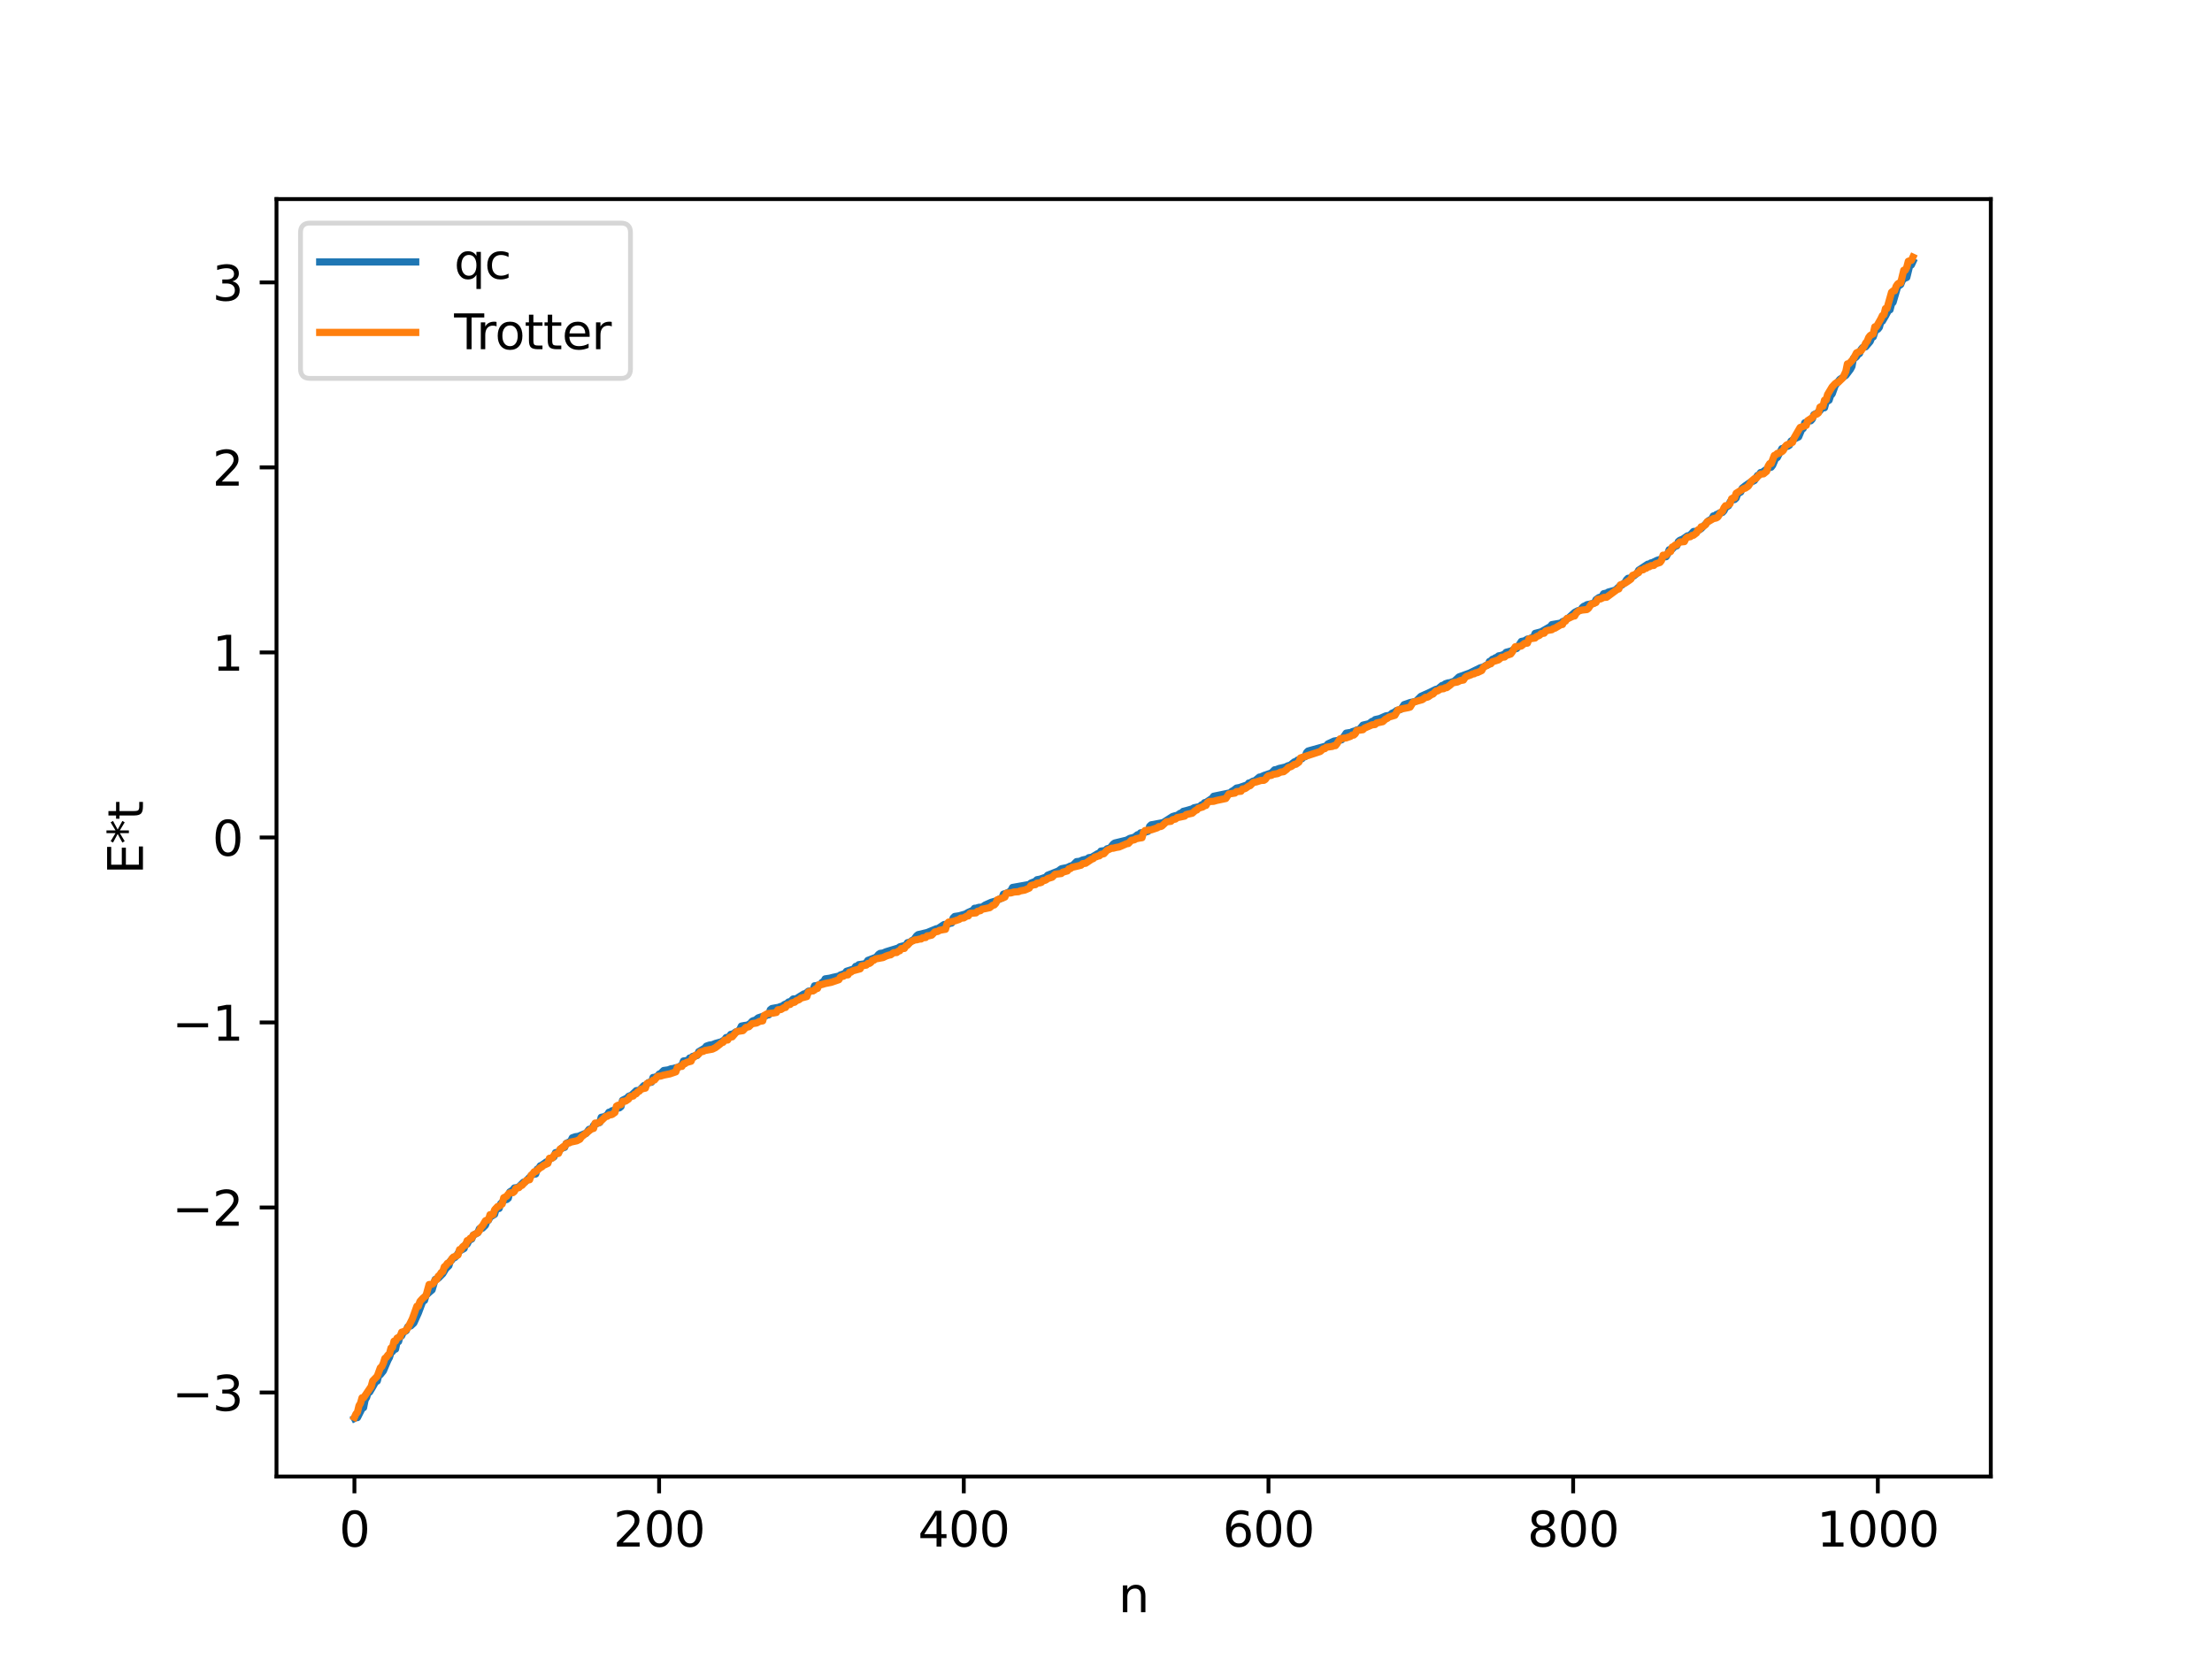 <?xml version="1.0" encoding="utf-8" standalone="no"?>
<!DOCTYPE svg PUBLIC "-//W3C//DTD SVG 1.1//EN"
  "http://www.w3.org/Graphics/SVG/1.1/DTD/svg11.dtd">
<svg xmlns:xlink="http://www.w3.org/1999/xlink" width="460.8pt" height="345.6pt" viewBox="0 0 460.8 345.6" xmlns="http://www.w3.org/2000/svg" version="1.1">
 <defs>
  <style type="text/css">*{stroke-linejoin: round; stroke-linecap: butt}</style>
 </defs>
 <g id="figure_1">
  <g id="patch_1">
   <path d="M 0 345.6 
L 460.8 345.6 
L 460.8 0 
L 0 0 
z
" style="fill: #ffffff"/>
  </g>
  <g id="axes_1">
   <g id="patch_2">
    <path d="M 57.6 307.584 
L 414.72 307.584 
L 414.72 41.472 
L 57.6 41.472 
z
" style="fill: #ffffff"/>
   </g>
   <g id="matplotlib.axis_1">
    <g id="xtick_1">
     <g id="line2d_1">
      <defs>
       <path id="mf1b7faf38f" d="M 0 0 
L 0 3.5 
" style="stroke: #000000; stroke-width: 0.8"/>
      </defs>
      <g>
       <use xlink:href="#mf1b7faf38f" x="73.833" y="307.584" style="stroke: #000000; stroke-width: 0.8"/>
      </g>
     </g>
     <g id="text_1">
      <!-- 0 -->
      <g transform="translate(70.651 322.182) scale(0.1 -0.1)">
       <defs>
        <path id="DejaVuSans-30" d="M 2034 4250 
Q 1547 4250 1301 3770 
Q 1056 3291 1056 2328 
Q 1056 1369 1301 889 
Q 1547 409 2034 409 
Q 2525 409 2770 889 
Q 3016 1369 3016 2328 
Q 3016 3291 2770 3770 
Q 2525 4250 2034 4250 
z
M 2034 4750 
Q 2819 4750 3233 4129 
Q 3647 3509 3647 2328 
Q 3647 1150 3233 529 
Q 2819 -91 2034 -91 
Q 1250 -91 836 529 
Q 422 1150 422 2328 
Q 422 3509 836 4129 
Q 1250 4750 2034 4750 
z
" transform="scale(0.016)"/>
       </defs>
       <use xlink:href="#DejaVuSans-30"/>
      </g>
     </g>
    </g>
    <g id="xtick_2">
     <g id="line2d_2">
      <g>
       <use xlink:href="#mf1b7faf38f" x="137.304" y="307.584" style="stroke: #000000; stroke-width: 0.8"/>
      </g>
     </g>
     <g id="text_2">
      <!-- 200 -->
      <g transform="translate(127.76 322.182) scale(0.1 -0.1)">
       <defs>
        <path id="DejaVuSans-32" d="M 1228 531 
L 3431 531 
L 3431 0 
L 469 0 
L 469 531 
Q 828 903 1448 1529 
Q 2069 2156 2228 2338 
Q 2531 2678 2651 2914 
Q 2772 3150 2772 3378 
Q 2772 3750 2511 3984 
Q 2250 4219 1831 4219 
Q 1534 4219 1204 4116 
Q 875 4013 500 3803 
L 500 4441 
Q 881 4594 1212 4672 
Q 1544 4750 1819 4750 
Q 2544 4750 2975 4387 
Q 3406 4025 3406 3419 
Q 3406 3131 3298 2873 
Q 3191 2616 2906 2266 
Q 2828 2175 2409 1742 
Q 1991 1309 1228 531 
z
" transform="scale(0.016)"/>
       </defs>
       <use xlink:href="#DejaVuSans-32"/>
       <use xlink:href="#DejaVuSans-30" x="63.623"/>
       <use xlink:href="#DejaVuSans-30" x="127.246"/>
      </g>
     </g>
    </g>
    <g id="xtick_3">
     <g id="line2d_3">
      <g>
       <use xlink:href="#mf1b7faf38f" x="200.775" y="307.584" style="stroke: #000000; stroke-width: 0.8"/>
      </g>
     </g>
     <g id="text_3">
      <!-- 400 -->
      <g transform="translate(191.231 322.182) scale(0.1 -0.1)">
       <defs>
        <path id="DejaVuSans-34" d="M 2419 4116 
L 825 1625 
L 2419 1625 
L 2419 4116 
z
M 2253 4666 
L 3047 4666 
L 3047 1625 
L 3713 1625 
L 3713 1100 
L 3047 1100 
L 3047 0 
L 2419 0 
L 2419 1100 
L 313 1100 
L 313 1709 
L 2253 4666 
z
" transform="scale(0.016)"/>
       </defs>
       <use xlink:href="#DejaVuSans-34"/>
       <use xlink:href="#DejaVuSans-30" x="63.623"/>
       <use xlink:href="#DejaVuSans-30" x="127.246"/>
      </g>
     </g>
    </g>
    <g id="xtick_4">
     <g id="line2d_4">
      <g>
       <use xlink:href="#mf1b7faf38f" x="264.246" y="307.584" style="stroke: #000000; stroke-width: 0.8"/>
      </g>
     </g>
     <g id="text_4">
      <!-- 600 -->
      <g transform="translate(254.702 322.182) scale(0.1 -0.1)">
       <defs>
        <path id="DejaVuSans-36" d="M 2113 2584 
Q 1688 2584 1439 2293 
Q 1191 2003 1191 1497 
Q 1191 994 1439 701 
Q 1688 409 2113 409 
Q 2538 409 2786 701 
Q 3034 994 3034 1497 
Q 3034 2003 2786 2293 
Q 2538 2584 2113 2584 
z
M 3366 4563 
L 3366 3988 
Q 3128 4100 2886 4159 
Q 2644 4219 2406 4219 
Q 1781 4219 1451 3797 
Q 1122 3375 1075 2522 
Q 1259 2794 1537 2939 
Q 1816 3084 2150 3084 
Q 2853 3084 3261 2657 
Q 3669 2231 3669 1497 
Q 3669 778 3244 343 
Q 2819 -91 2113 -91 
Q 1303 -91 875 529 
Q 447 1150 447 2328 
Q 447 3434 972 4092 
Q 1497 4750 2381 4750 
Q 2619 4750 2861 4703 
Q 3103 4656 3366 4563 
z
" transform="scale(0.016)"/>
       </defs>
       <use xlink:href="#DejaVuSans-36"/>
       <use xlink:href="#DejaVuSans-30" x="63.623"/>
       <use xlink:href="#DejaVuSans-30" x="127.246"/>
      </g>
     </g>
    </g>
    <g id="xtick_5">
     <g id="line2d_5">
      <g>
       <use xlink:href="#mf1b7faf38f" x="327.717" y="307.584" style="stroke: #000000; stroke-width: 0.8"/>
      </g>
     </g>
     <g id="text_5">
      <!-- 800 -->
      <g transform="translate(318.173 322.182) scale(0.1 -0.1)">
       <defs>
        <path id="DejaVuSans-38" d="M 2034 2216 
Q 1584 2216 1326 1975 
Q 1069 1734 1069 1313 
Q 1069 891 1326 650 
Q 1584 409 2034 409 
Q 2484 409 2743 651 
Q 3003 894 3003 1313 
Q 3003 1734 2745 1975 
Q 2488 2216 2034 2216 
z
M 1403 2484 
Q 997 2584 770 2862 
Q 544 3141 544 3541 
Q 544 4100 942 4425 
Q 1341 4750 2034 4750 
Q 2731 4750 3128 4425 
Q 3525 4100 3525 3541 
Q 3525 3141 3298 2862 
Q 3072 2584 2669 2484 
Q 3125 2378 3379 2068 
Q 3634 1759 3634 1313 
Q 3634 634 3220 271 
Q 2806 -91 2034 -91 
Q 1263 -91 848 271 
Q 434 634 434 1313 
Q 434 1759 690 2068 
Q 947 2378 1403 2484 
z
M 1172 3481 
Q 1172 3119 1398 2916 
Q 1625 2713 2034 2713 
Q 2441 2713 2670 2916 
Q 2900 3119 2900 3481 
Q 2900 3844 2670 4047 
Q 2441 4250 2034 4250 
Q 1625 4250 1398 4047 
Q 1172 3844 1172 3481 
z
" transform="scale(0.016)"/>
       </defs>
       <use xlink:href="#DejaVuSans-38"/>
       <use xlink:href="#DejaVuSans-30" x="63.623"/>
       <use xlink:href="#DejaVuSans-30" x="127.246"/>
      </g>
     </g>
    </g>
    <g id="xtick_6">
     <g id="line2d_6">
      <g>
       <use xlink:href="#mf1b7faf38f" x="391.188" y="307.584" style="stroke: #000000; stroke-width: 0.8"/>
      </g>
     </g>
     <g id="text_6">
      <!-- 1000 -->
      <g transform="translate(378.463 322.182) scale(0.1 -0.1)">
       <defs>
        <path id="DejaVuSans-31" d="M 794 531 
L 1825 531 
L 1825 4091 
L 703 3866 
L 703 4441 
L 1819 4666 
L 2450 4666 
L 2450 531 
L 3481 531 
L 3481 0 
L 794 0 
L 794 531 
z
" transform="scale(0.016)"/>
       </defs>
       <use xlink:href="#DejaVuSans-31"/>
       <use xlink:href="#DejaVuSans-30" x="63.623"/>
       <use xlink:href="#DejaVuSans-30" x="127.246"/>
       <use xlink:href="#DejaVuSans-30" x="190.869"/>
      </g>
     </g>
    </g>
    <g id="text_7">
     <!-- n -->
     <g transform="translate(232.991 335.861) scale(0.1 -0.1)">
      <defs>
       <path id="DejaVuSans-6e" d="M 3513 2113 
L 3513 0 
L 2938 0 
L 2938 2094 
Q 2938 2591 2744 2837 
Q 2550 3084 2163 3084 
Q 1697 3084 1428 2787 
Q 1159 2491 1159 1978 
L 1159 0 
L 581 0 
L 581 3500 
L 1159 3500 
L 1159 2956 
Q 1366 3272 1645 3428 
Q 1925 3584 2291 3584 
Q 2894 3584 3203 3211 
Q 3513 2838 3513 2113 
z
" transform="scale(0.016)"/>
      </defs>
      <use xlink:href="#DejaVuSans-6e"/>
     </g>
    </g>
   </g>
   <g id="matplotlib.axis_2">
    <g id="ytick_1">
     <g id="line2d_7">
      <defs>
       <path id="m666880c52b" d="M 0 0 
L -3.5 0 
" style="stroke: #000000; stroke-width: 0.8"/>
      </defs>
      <g>
       <use xlink:href="#m666880c52b" x="57.6" y="290.083" style="stroke: #000000; stroke-width: 0.8"/>
      </g>
     </g>
     <g id="text_8">
      <!-- −3 -->
      <g transform="translate(35.858 293.882) scale(0.1 -0.1)">
       <defs>
        <path id="DejaVuSans-2212" d="M 678 2272 
L 4684 2272 
L 4684 1741 
L 678 1741 
L 678 2272 
z
" transform="scale(0.016)"/>
        <path id="DejaVuSans-33" d="M 2597 2516 
Q 3050 2419 3304 2112 
Q 3559 1806 3559 1356 
Q 3559 666 3084 287 
Q 2609 -91 1734 -91 
Q 1441 -91 1130 -33 
Q 819 25 488 141 
L 488 750 
Q 750 597 1062 519 
Q 1375 441 1716 441 
Q 2309 441 2620 675 
Q 2931 909 2931 1356 
Q 2931 1769 2642 2001 
Q 2353 2234 1838 2234 
L 1294 2234 
L 1294 2753 
L 1863 2753 
Q 2328 2753 2575 2939 
Q 2822 3125 2822 3475 
Q 2822 3834 2567 4026 
Q 2313 4219 1838 4219 
Q 1578 4219 1281 4162 
Q 984 4106 628 3988 
L 628 4550 
Q 988 4650 1302 4700 
Q 1616 4750 1894 4750 
Q 2613 4750 3031 4423 
Q 3450 4097 3450 3541 
Q 3450 3153 3228 2886 
Q 3006 2619 2597 2516 
z
" transform="scale(0.016)"/>
       </defs>
       <use xlink:href="#DejaVuSans-2212"/>
       <use xlink:href="#DejaVuSans-33" x="83.789"/>
      </g>
     </g>
    </g>
    <g id="ytick_2">
     <g id="line2d_8">
      <g>
       <use xlink:href="#m666880c52b" x="57.6" y="251.54" style="stroke: #000000; stroke-width: 0.8"/>
      </g>
     </g>
     <g id="text_9">
      <!-- −2 -->
      <g transform="translate(35.858 255.339) scale(0.1 -0.1)">
       <use xlink:href="#DejaVuSans-2212"/>
       <use xlink:href="#DejaVuSans-32" x="83.789"/>
      </g>
     </g>
    </g>
    <g id="ytick_3">
     <g id="line2d_9">
      <g>
       <use xlink:href="#m666880c52b" x="57.6" y="212.998" style="stroke: #000000; stroke-width: 0.8"/>
      </g>
     </g>
     <g id="text_10">
      <!-- −1 -->
      <g transform="translate(35.858 216.797) scale(0.1 -0.1)">
       <use xlink:href="#DejaVuSans-2212"/>
       <use xlink:href="#DejaVuSans-31" x="83.789"/>
      </g>
     </g>
    </g>
    <g id="ytick_4">
     <g id="line2d_10">
      <g>
       <use xlink:href="#m666880c52b" x="57.6" y="174.455" style="stroke: #000000; stroke-width: 0.8"/>
      </g>
     </g>
     <g id="text_11">
      <!-- 0 -->
      <g transform="translate(44.237 178.254) scale(0.1 -0.1)">
       <use xlink:href="#DejaVuSans-30"/>
      </g>
     </g>
    </g>
    <g id="ytick_5">
     <g id="line2d_11">
      <g>
       <use xlink:href="#m666880c52b" x="57.6" y="135.913" style="stroke: #000000; stroke-width: 0.8"/>
      </g>
     </g>
     <g id="text_12">
      <!-- 1 -->
      <g transform="translate(44.237 139.712) scale(0.1 -0.1)">
       <use xlink:href="#DejaVuSans-31"/>
      </g>
     </g>
    </g>
    <g id="ytick_6">
     <g id="line2d_12">
      <g>
       <use xlink:href="#m666880c52b" x="57.6" y="97.37" style="stroke: #000000; stroke-width: 0.8"/>
      </g>
     </g>
     <g id="text_13">
      <!-- 2 -->
      <g transform="translate(44.237 101.169) scale(0.1 -0.1)">
       <use xlink:href="#DejaVuSans-32"/>
      </g>
     </g>
    </g>
    <g id="ytick_7">
     <g id="line2d_13">
      <g>
       <use xlink:href="#m666880c52b" x="57.6" y="58.828" style="stroke: #000000; stroke-width: 0.8"/>
      </g>
     </g>
     <g id="text_14">
      <!-- 3 -->
      <g transform="translate(44.237 62.627) scale(0.1 -0.1)">
       <use xlink:href="#DejaVuSans-33"/>
      </g>
     </g>
    </g>
    <g id="text_15">
     <!-- E*t -->
     <g transform="translate(29.778 182.148) rotate(-90) scale(0.1 -0.1)">
      <defs>
       <path id="DejaVuSans-45" d="M 628 4666 
L 3578 4666 
L 3578 4134 
L 1259 4134 
L 1259 2753 
L 3481 2753 
L 3481 2222 
L 1259 2222 
L 1259 531 
L 3634 531 
L 3634 0 
L 628 0 
L 628 4666 
z
" transform="scale(0.016)"/>
       <path id="DejaVuSans-2a" d="M 3009 3897 
L 1888 3291 
L 3009 2681 
L 2828 2375 
L 1778 3009 
L 1778 1831 
L 1422 1831 
L 1422 3009 
L 372 2375 
L 191 2681 
L 1313 3291 
L 191 3897 
L 372 4206 
L 1422 3572 
L 1422 4750 
L 1778 4750 
L 1778 3572 
L 2828 4206 
L 3009 3897 
z
" transform="scale(0.016)"/>
       <path id="DejaVuSans-74" d="M 1172 4494 
L 1172 3500 
L 2356 3500 
L 2356 3053 
L 1172 3053 
L 1172 1153 
Q 1172 725 1289 603 
Q 1406 481 1766 481 
L 2356 481 
L 2356 0 
L 1766 0 
Q 1100 0 847 248 
Q 594 497 594 1153 
L 594 3053 
L 172 3053 
L 172 3500 
L 594 3500 
L 594 4494 
L 1172 4494 
z
" transform="scale(0.016)"/>
      </defs>
      <use xlink:href="#DejaVuSans-45"/>
      <use xlink:href="#DejaVuSans-2a" x="63.184"/>
      <use xlink:href="#DejaVuSans-74" x="113.184"/>
     </g>
    </g>
   </g>
   <g id="line2d_14">
    <path d="M 73.833 295.488 
L 74.15 295.32 
L 74.467 295.314 
L 75.42 293.415 
L 75.737 293.246 
L 76.054 291.644 
L 76.372 291.116 
L 76.689 290.066 
L 77.006 289.999 
L 77.641 288.931 
L 78.276 287.795 
L 78.593 287.701 
L 78.91 286.468 
L 79.228 286.37 
L 79.862 285.594 
L 80.815 283.358 
L 81.132 282.781 
L 81.449 281.752 
L 81.767 281.571 
L 82.084 281.051 
L 82.401 281.045 
L 82.719 279.513 
L 83.036 279.474 
L 83.353 278.297 
L 83.671 278.285 
L 83.988 277.586 
L 84.623 277.208 
L 84.94 276.4 
L 85.258 276.22 
L 85.575 276.209 
L 86.21 275.618 
L 87.162 273.5 
L 88.114 270.97 
L 88.431 270.912 
L 88.748 269.843 
L 89.383 269.241 
L 90.018 268.706 
L 90.653 266.524 
L 90.97 266.474 
L 91.287 266.306 
L 92.239 265.34 
L 92.874 264.288 
L 93.509 263.674 
L 93.826 262.65 
L 94.143 262.477 
L 94.461 261.951 
L 94.778 261.945 
L 95.096 261.603 
L 95.73 260.603 
L 96.682 260.083 
L 97 259.211 
L 97.317 259.187 
L 97.634 258.561 
L 97.952 258.26 
L 98.269 258.114 
L 98.586 257.305 
L 99.539 256.815 
L 99.856 255.986 
L 100.491 255.863 
L 101.125 255.243 
L 101.443 254.391 
L 101.76 254.212 
L 102.077 253.551 
L 103.029 252.974 
L 103.347 251.867 
L 103.981 251.743 
L 104.299 250.752 
L 104.934 250.138 
L 105.251 249.916 
L 105.568 249.878 
L 105.886 249.613 
L 106.203 248.299 
L 106.838 247.893 
L 107.155 247.473 
L 107.79 247.385 
L 108.107 247.21 
L 109.059 246.269 
L 109.377 246.23 
L 110.963 244.608 
L 111.598 244.561 
L 111.915 243.55 
L 112.233 243.378 
L 112.55 242.858 
L 112.867 242.727 
L 113.82 242.045 
L 114.137 241.964 
L 114.454 241.526 
L 115.406 240.983 
L 115.724 240.12 
L 116.358 239.982 
L 116.993 239.178 
L 117.628 239.015 
L 117.945 238.203 
L 118.897 237.713 
L 119.215 237.033 
L 119.849 236.808 
L 120.484 236.719 
L 121.753 236.181 
L 122.071 236.13 
L 122.705 235.273 
L 123.34 235.091 
L 123.658 234.441 
L 123.975 234.195 
L 124.927 233.841 
L 125.244 232.759 
L 125.879 232.631 
L 126.514 232.243 
L 126.831 231.708 
L 127.148 231.657 
L 127.466 231.4 
L 127.783 231.327 
L 128.735 230.826 
L 129.053 230.779 
L 129.37 230.512 
L 129.687 229.206 
L 130.639 228.742 
L 130.957 228.378 
L 131.591 228.122 
L 132.543 227.206 
L 133.178 227.154 
L 134.13 226.154 
L 134.448 226.124 
L 135.082 225.524 
L 135.717 225.45 
L 136.034 224.458 
L 136.352 224.443 
L 136.986 224.156 
L 137.304 223.758 
L 137.621 223.628 
L 138.256 223.009 
L 139.208 222.875 
L 139.843 222.633 
L 140.16 222.616 
L 140.795 222.426 
L 141.112 222.412 
L 142.064 221.877 
L 142.381 221.022 
L 143.334 220.89 
L 143.651 220.406 
L 143.968 220.397 
L 144.286 220.072 
L 145.238 219.865 
L 145.555 219.094 
L 146.824 218.33 
L 147.142 217.937 
L 147.777 217.713 
L 148.411 217.619 
L 149.046 217.366 
L 150.315 217.011 
L 150.95 216.584 
L 151.267 216.142 
L 151.902 216.004 
L 152.22 215.481 
L 152.854 215.333 
L 153.172 215.018 
L 153.806 214.754 
L 154.124 214.411 
L 154.441 213.758 
L 155.076 213.632 
L 155.71 213.554 
L 156.345 213.164 
L 156.662 212.763 
L 156.98 212.599 
L 157.297 212.561 
L 157.932 212.045 
L 158.884 211.724 
L 159.519 211.625 
L 159.836 211.424 
L 160.153 211.405 
L 160.471 210.348 
L 160.788 210.101 
L 161.74 209.92 
L 162.058 209.882 
L 162.692 209.647 
L 163.01 209.614 
L 163.327 209.297 
L 163.962 209.018 
L 164.279 208.728 
L 164.596 208.713 
L 165.231 208.107 
L 165.866 208.064 
L 166.5 207.646 
L 167.453 207.058 
L 167.77 207.026 
L 168.405 206.487 
L 169.357 206.341 
L 169.674 205.363 
L 169.991 205.356 
L 170.943 205.055 
L 171.261 204.636 
L 171.578 204.508 
L 171.896 203.918 
L 172.848 203.78 
L 173.482 203.611 
L 174.752 203.336 
L 175.069 203.11 
L 175.704 202.893 
L 176.021 202.759 
L 176.339 202.335 
L 177.925 201.837 
L 178.243 201.314 
L 178.56 201.303 
L 178.877 200.962 
L 180.147 200.781 
L 180.464 200.546 
L 180.781 200.074 
L 182.051 199.591 
L 182.368 199.473 
L 182.686 199.236 
L 183.003 198.838 
L 183.32 198.619 
L 183.955 198.529 
L 184.59 198.259 
L 187.129 197.483 
L 187.446 197.23 
L 188.715 196.91 
L 189.033 196.389 
L 189.667 196.219 
L 189.985 195.925 
L 190.302 195.836 
L 190.937 194.963 
L 191.254 194.705 
L 193.158 194.258 
L 195.062 193.475 
L 195.38 193.444 
L 196.332 192.812 
L 196.649 192.609 
L 197.601 192.49 
L 197.919 192.317 
L 198.236 192.296 
L 198.553 191.238 
L 198.871 190.922 
L 199.823 190.774 
L 200.458 190.588 
L 201.092 190.419 
L 201.727 190.055 
L 202.679 189.636 
L 202.996 189.218 
L 203.314 189.205 
L 203.948 189.008 
L 204.583 188.977 
L 205.218 188.533 
L 206.487 187.966 
L 207.757 187.601 
L 208.074 187.345 
L 208.709 187.11 
L 209.026 186.264 
L 209.661 186.081 
L 210.296 185.764 
L 210.613 185.48 
L 210.93 184.876 
L 214.421 184.254 
L 214.739 183.971 
L 215.691 183.596 
L 216.008 183.265 
L 216.643 183.15 
L 217.912 182.71 
L 218.229 182.328 
L 220.451 181.456 
L 221.086 180.981 
L 222.355 180.719 
L 222.99 180.406 
L 223.307 180.36 
L 223.624 180.129 
L 224.259 179.495 
L 224.894 179.435 
L 225.529 179.155 
L 226.481 178.942 
L 226.798 178.678 
L 227.433 178.578 
L 228.702 177.813 
L 229.02 177.759 
L 229.337 177.3 
L 230.289 177.166 
L 230.606 176.823 
L 231.241 176.664 
L 231.876 175.87 
L 232.193 175.627 
L 234.732 175.008 
L 235.367 174.651 
L 236.319 174.403 
L 236.953 173.895 
L 237.271 173.867 
L 237.588 173.508 
L 238.54 173.37 
L 239.175 173.17 
L 239.492 172.128 
L 239.81 171.83 
L 242.031 171.416 
L 242.348 171.332 
L 244.253 170.104 
L 244.887 169.908 
L 245.205 169.879 
L 245.839 169.426 
L 246.157 169.376 
L 246.474 169.025 
L 247.109 168.869 
L 248.378 168.5 
L 248.696 168.285 
L 249.965 168.013 
L 250.282 167.681 
L 250.6 167.626 
L 250.917 167.217 
L 251.234 167.157 
L 252.504 166.301 
L 252.821 165.877 
L 256.312 165.153 
L 256.629 164.829 
L 256.947 164.673 
L 257.581 164.175 
L 258.216 164.055 
L 259.486 163.615 
L 259.803 163.575 
L 260.12 163.128 
L 260.438 163.068 
L 261.072 162.709 
L 261.39 162.672 
L 262.342 161.887 
L 262.659 161.838 
L 263.294 161.549 
L 264.881 161.013 
L 265.515 160.366 
L 265.833 160.336 
L 266.467 160.087 
L 267.737 159.796 
L 268.372 159.497 
L 268.689 159.47 
L 269.641 158.71 
L 269.958 158.669 
L 270.276 158.355 
L 270.91 158.146 
L 271.228 158.055 
L 271.545 157.704 
L 271.862 157.639 
L 272.18 156.771 
L 272.497 156.453 
L 276.305 155.396 
L 276.623 154.97 
L 277.892 154.382 
L 279.479 154.12 
L 280.431 152.729 
L 281.066 152.628 
L 281.383 152.61 
L 281.7 152.418 
L 282.335 152.234 
L 282.653 152.057 
L 282.97 152.017 
L 283.287 151.843 
L 283.922 151.057 
L 285.191 150.761 
L 285.826 150.273 
L 286.143 150.235 
L 286.461 149.904 
L 287.413 149.696 
L 288.682 149.137 
L 289.317 149.039 
L 289.634 148.917 
L 289.952 148.597 
L 290.586 148.316 
L 290.904 148.028 
L 291.539 147.863 
L 291.856 147.749 
L 292.491 146.794 
L 293.76 146.354 
L 294.712 146.169 
L 295.029 146.034 
L 295.981 145.076 
L 297.886 144.214 
L 299.155 143.587 
L 299.472 143.572 
L 300.424 142.785 
L 300.742 142.747 
L 301.059 142.455 
L 301.694 142.252 
L 302.011 142.235 
L 302.963 141.905 
L 303.915 141.017 
L 306.137 140.218 
L 308.358 139.125 
L 308.993 138.961 
L 309.628 138.568 
L 309.945 138.531 
L 310.262 137.809 
L 310.58 137.668 
L 310.897 137.335 
L 311.215 137.256 
L 311.532 137.011 
L 311.849 136.932 
L 312.167 136.64 
L 312.801 136.514 
L 313.436 136.253 
L 313.753 135.886 
L 314.388 135.721 
L 315.023 135.528 
L 315.34 135.239 
L 315.975 135.085 
L 316.927 133.624 
L 317.562 133.502 
L 318.196 133.13 
L 318.514 133.106 
L 319.148 132.822 
L 319.466 132.762 
L 319.783 131.949 
L 321.053 131.62 
L 322.639 130.707 
L 322.957 130.525 
L 323.274 130.121 
L 325.178 129.799 
L 325.496 129.503 
L 326.13 129.226 
L 326.448 128.878 
L 326.765 128.729 
L 328.034 127.57 
L 328.669 127.236 
L 329.304 127.063 
L 329.621 126.563 
L 329.939 126.295 
L 330.256 126.193 
L 330.573 125.973 
L 331.843 125.717 
L 332.16 125.592 
L 332.477 124.919 
L 333.112 124.473 
L 333.429 124.457 
L 333.747 124.173 
L 334.064 123.682 
L 334.699 123.55 
L 335.016 123.344 
L 336.286 122.999 
L 336.603 122.849 
L 337.555 121.965 
L 337.872 121.888 
L 338.507 121.324 
L 338.824 120.787 
L 339.142 120.476 
L 339.459 120.455 
L 340.411 119.93 
L 341.046 119.424 
L 341.363 118.788 
L 343.267 117.522 
L 343.585 117.519 
L 343.902 117.268 
L 344.22 117.204 
L 345.172 116.74 
L 346.124 116.434 
L 346.441 116.047 
L 347.076 115.971 
L 347.393 115.449 
L 347.71 114.522 
L 348.345 114.384 
L 348.98 113.719 
L 349.297 113.712 
L 349.615 112.838 
L 349.932 112.565 
L 350.567 112.299 
L 351.519 111.632 
L 351.836 111.592 
L 352.153 111.4 
L 352.788 110.721 
L 353.423 110.683 
L 354.058 110.337 
L 354.375 110.128 
L 355.962 108.459 
L 356.596 108.086 
L 356.914 107.484 
L 357.231 107.444 
L 357.548 107.186 
L 357.866 107.087 
L 358.183 106.867 
L 358.818 106.754 
L 359.135 106.42 
L 359.453 105.759 
L 360.087 105.362 
L 360.405 104.555 
L 360.722 104.199 
L 361.357 104.056 
L 361.674 103.756 
L 361.991 102.867 
L 362.626 102.499 
L 362.943 101.695 
L 363.578 101.196 
L 364.53 100.531 
L 365.482 100.099 
L 366.117 99.049 
L 366.434 98.959 
L 366.752 98.442 
L 367.069 98.414 
L 368.339 97.51 
L 368.973 97.325 
L 369.291 96.904 
L 369.925 95.414 
L 370.243 95.316 
L 371.195 93.451 
L 371.512 93.383 
L 372.147 93.009 
L 372.464 92.946 
L 372.781 92.733 
L 373.099 91.893 
L 373.734 91.475 
L 374.686 91.015 
L 375.32 89.5 
L 375.638 89.273 
L 375.955 88.08 
L 376.272 87.982 
L 376.59 87.756 
L 377.224 87.652 
L 377.542 87.297 
L 377.859 86.385 
L 378.494 86.062 
L 379.129 85.566 
L 379.446 85.13 
L 379.763 84.976 
L 380.081 84.945 
L 380.398 83.762 
L 381.033 83.379 
L 381.35 82.413 
L 381.667 82.087 
L 382.302 80.332 
L 383.254 79.042 
L 384.524 78.199 
L 385.476 76.937 
L 385.793 76.342 
L 386.11 74.633 
L 386.428 74.574 
L 386.745 74.302 
L 387.062 73.83 
L 387.38 73.636 
L 387.697 72.79 
L 388.015 72.399 
L 388.649 72.242 
L 389.601 71.124 
L 389.919 70.317 
L 390.236 70.179 
L 390.553 69.2 
L 390.871 68.629 
L 391.188 68.584 
L 391.505 68.2 
L 391.823 66.984 
L 392.14 66.915 
L 392.775 65.84 
L 393.41 64.653 
L 393.727 64.537 
L 394.044 63.317 
L 394.362 62.984 
L 395.314 59.715 
L 395.948 59.28 
L 396.266 58.489 
L 396.583 58.074 
L 397.218 57.794 
L 397.853 55.215 
L 398.17 55.198 
L 398.487 54.528 
L 398.487 54.528 
" clip-path="url(#pf70276ce40)" style="fill: none; stroke: #1f77b4; stroke-width: 1.5; stroke-linecap: square"/>
   </g>
   <g id="line2d_15">
    <path d="M 73.833 295.249 
L 74.15 294.56 
L 74.467 294.174 
L 74.785 292.835 
L 75.102 292.308 
L 75.42 291.178 
L 75.737 291.178 
L 77.324 288.833 
L 77.641 287.667 
L 78.593 286.674 
L 79.228 284.936 
L 79.545 284.684 
L 79.862 283.972 
L 80.18 282.97 
L 80.497 282.737 
L 80.815 282.258 
L 81.132 282.043 
L 81.449 280.814 
L 81.767 280.685 
L 82.084 279.387 
L 82.401 279.387 
L 82.719 278.745 
L 83.353 278.466 
L 83.671 277.519 
L 84.305 277.332 
L 84.94 276.659 
L 85.892 274.754 
L 86.844 272.1 
L 87.162 272.1 
L 87.479 271.113 
L 88.114 270.42 
L 88.748 269.901 
L 89.383 267.596 
L 90.018 267.534 
L 90.335 267.279 
L 90.653 266.642 
L 90.97 266.573 
L 91.287 265.858 
L 91.605 265.606 
L 91.922 265.086 
L 92.239 264.893 
L 92.557 263.892 
L 92.874 263.658 
L 93.191 263.18 
L 93.826 262.822 
L 94.143 262.176 
L 94.461 261.872 
L 95.413 261.436 
L 95.73 260.308 
L 96.048 260.308 
L 96.365 259.739 
L 96.682 259.488 
L 97 259.388 
L 97.317 258.441 
L 97.634 258.375 
L 97.952 257.953 
L 98.269 257.943 
L 98.586 257.303 
L 99.221 256.959 
L 99.539 256.789 
L 99.856 256.403 
L 100.173 255.676 
L 100.491 255.382 
L 101.125 254.31 
L 101.443 254.151 
L 101.76 254.151 
L 102.077 253.04 
L 102.712 253.021 
L 103.029 252.035 
L 103.664 251.342 
L 103.981 251.265 
L 104.616 250.822 
L 104.934 249.51 
L 105.568 249.189 
L 105.886 248.716 
L 106.203 248.517 
L 106.838 248.456 
L 107.155 248.2 
L 107.472 247.564 
L 108.107 247.404 
L 108.424 247.03 
L 108.742 246.931 
L 109.694 245.877 
L 110.329 245.758 
L 110.646 244.813 
L 110.963 244.58 
L 111.281 244.101 
L 111.598 244.061 
L 112.55 243.243 
L 112.867 243.098 
L 113.185 242.793 
L 114.137 242.357 
L 114.454 241.291 
L 115.089 241.23 
L 115.406 240.66 
L 115.724 240.409 
L 116.358 240.267 
L 116.676 239.362 
L 116.993 239.297 
L 117.31 238.875 
L 117.628 238.865 
L 117.945 238.225 
L 118.58 238.096 
L 118.897 237.924 
L 120.167 237.649 
L 120.801 237.324 
L 121.119 236.849 
L 123.34 235.077 
L 123.658 235.072 
L 123.975 233.962 
L 124.61 233.943 
L 124.927 233.779 
L 126.196 232.57 
L 126.514 232.543 
L 126.831 232.295 
L 127.466 232.186 
L 128.1 231.744 
L 128.418 230.432 
L 128.735 230.249 
L 129.37 230.11 
L 129.687 229.439 
L 130.322 229.377 
L 130.957 228.952 
L 131.274 228.425 
L 131.909 228.325 
L 132.226 227.951 
L 132.543 227.853 
L 132.861 227.449 
L 133.178 227.314 
L 133.496 226.929 
L 134.13 226.736 
L 134.448 226.679 
L 134.765 225.735 
L 135.717 225.328 
L 136.034 225.023 
L 136.352 224.983 
L 136.986 224.225 
L 137.621 224.164 
L 138.256 223.966 
L 139.525 223.715 
L 140.795 223.279 
L 141.112 222.372 
L 141.747 222.151 
L 142.064 222.151 
L 142.381 221.593 
L 142.699 221.582 
L 143.016 221.331 
L 143.968 221.071 
L 144.286 220.284 
L 144.603 220.218 
L 144.92 219.796 
L 145.238 219.786 
L 145.555 219.587 
L 145.872 219.146 
L 146.507 219.018 
L 146.824 218.845 
L 148.411 218.556 
L 149.046 218.246 
L 149.998 217.519 
L 150.315 217.225 
L 150.633 217.136 
L 150.95 216.683 
L 151.585 216.653 
L 151.902 216.153 
L 152.22 215.998 
L 152.537 215.994 
L 153.489 214.883 
L 154.758 214.7 
L 155.393 214.035 
L 156.028 213.878 
L 156.662 213.259 
L 157.615 213.108 
L 158.249 212.763 
L 158.884 212.665 
L 159.201 211.545 
L 159.836 211.171 
L 161.105 211.032 
L 161.74 210.911 
L 162.058 210.36 
L 162.692 210.299 
L 163.327 209.906 
L 163.644 209.873 
L 163.962 209.347 
L 164.596 209.247 
L 164.914 208.924 
L 165.548 208.774 
L 165.866 208.484 
L 166.5 208.235 
L 166.818 207.932 
L 168.087 207.601 
L 168.405 206.656 
L 169.039 206.432 
L 169.357 206.422 
L 169.674 206.249 
L 169.991 205.944 
L 170.309 205.904 
L 170.626 205.147 
L 171.261 205.086 
L 171.896 204.888 
L 173.165 204.636 
L 174.752 204.092 
L 175.069 203.563 
L 175.386 203.398 
L 175.704 203.367 
L 176.021 203.133 
L 176.656 203.073 
L 176.973 202.514 
L 177.291 202.503 
L 177.608 202.252 
L 179.195 201.822 
L 179.512 201.205 
L 180.464 201.05 
L 180.781 200.718 
L 181.099 200.708 
L 181.416 200.508 
L 181.734 200.068 
L 182.051 200.029 
L 182.368 199.767 
L 183.955 199.478 
L 184.59 199.167 
L 185.224 198.954 
L 185.542 198.911 
L 186.177 198.454 
L 186.811 198.427 
L 187.129 198.146 
L 187.446 198.058 
L 187.763 197.604 
L 188.398 197.575 
L 188.715 197.074 
L 189.033 196.92 
L 189.667 196.218 
L 190.62 195.785 
L 190.937 195.785 
L 191.572 195.622 
L 191.889 195.609 
L 192.206 195.365 
L 192.841 195.3 
L 193.158 194.957 
L 193.476 194.953 
L 194.11 194.799 
L 194.745 194.138 
L 195.38 194.029 
L 195.697 193.817 
L 196.332 193.685 
L 196.967 193.587 
L 197.284 192.466 
L 197.601 192.092 
L 198.553 191.956 
L 199.823 191.532 
L 200.14 191.282 
L 200.775 191.22 
L 201.41 190.828 
L 201.727 190.795 
L 202.044 190.281 
L 203.314 190.168 
L 203.631 189.845 
L 204.266 189.696 
L 204.583 189.405 
L 205.218 189.292 
L 206.17 189.088 
L 206.805 188.579 
L 207.122 188.522 
L 207.439 188.183 
L 207.757 187.447 
L 209.026 187.003 
L 209.343 186.866 
L 209.661 186.068 
L 210.613 186.007 
L 211.248 185.821 
L 212.2 185.755 
L 212.517 185.593 
L 213.469 185.421 
L 214.421 185.013 
L 214.739 184.484 
L 215.373 184.319 
L 215.691 184.289 
L 216.008 183.994 
L 216.643 183.908 
L 216.96 183.803 
L 217.277 183.436 
L 217.595 183.425 
L 217.912 183.296 
L 218.229 183.032 
L 219.181 182.743 
L 219.816 182.127 
L 221.086 181.971 
L 221.403 181.692 
L 222.355 181.43 
L 222.672 180.989 
L 222.99 180.951 
L 223.307 180.688 
L 224.259 180.475 
L 225.211 180.235 
L 225.529 179.922 
L 226.163 179.833 
L 227.433 178.979 
L 227.75 178.87 
L 228.067 178.526 
L 228.385 178.496 
L 228.702 178.317 
L 229.02 178.289 
L 229.337 177.996 
L 229.972 177.841 
L 230.606 177.139 
L 231.558 176.707 
L 231.876 176.707 
L 232.51 176.543 
L 233.145 176.436 
L 234.732 175.754 
L 235.049 175.721 
L 235.684 175.06 
L 236.319 174.95 
L 236.636 174.738 
L 237.271 174.606 
L 237.905 174.508 
L 238.223 173.387 
L 238.54 173.014 
L 239.81 172.877 
L 241.079 172.453 
L 241.396 172.203 
L 241.714 172.203 
L 242.031 172.091 
L 242.983 171.203 
L 243.935 171.09 
L 244.253 170.767 
L 244.887 170.617 
L 245.205 170.327 
L 245.839 170.213 
L 246.791 170.01 
L 247.109 169.693 
L 248.378 169.405 
L 249.013 168.849 
L 249.33 168.736 
L 249.648 168.368 
L 250.6 168.092 
L 250.917 167.819 
L 251.234 167.787 
L 251.552 167.205 
L 251.869 166.979 
L 252.821 166.928 
L 253.456 166.743 
L 255.36 166.343 
L 255.995 165.406 
L 257.264 165.21 
L 257.581 164.916 
L 258.534 164.83 
L 258.851 164.357 
L 259.168 164.346 
L 259.486 164.217 
L 260.12 163.765 
L 260.438 163.665 
L 261.072 163.015 
L 261.707 162.893 
L 262.659 162.587 
L 263.294 162.551 
L 263.611 162.351 
L 263.929 161.872 
L 264.246 161.61 
L 264.881 161.519 
L 265.198 161.321 
L 266.15 161.157 
L 266.785 160.843 
L 267.42 160.754 
L 268.054 160.269 
L 268.372 159.901 
L 269.006 159.671 
L 269.641 159.239 
L 269.958 159.21 
L 270.593 158.763 
L 270.91 157.895 
L 275.036 156.548 
L 275.671 155.981 
L 275.988 155.963 
L 276.305 155.66 
L 277.575 155.489 
L 277.892 155.331 
L 278.21 155.327 
L 278.527 154.917 
L 279.162 153.915 
L 279.796 153.8 
L 280.431 153.72 
L 281.383 153.375 
L 281.7 153.125 
L 282.018 153.125 
L 282.335 152.848 
L 282.653 152.178 
L 283.922 152.011 
L 284.239 151.688 
L 285.826 151 
L 286.461 150.931 
L 286.778 150.615 
L 288.048 150.338 
L 288.682 149.77 
L 289 149.657 
L 289.317 149.38 
L 290.586 149.013 
L 291.221 147.901 
L 291.539 147.879 
L 291.856 147.705 
L 293.443 147.394 
L 293.76 147.295 
L 294.395 146.283 
L 296.299 145.751 
L 296.934 145.279 
L 297.251 145.268 
L 297.568 145.139 
L 298.203 144.687 
L 298.52 144.586 
L 299.155 143.937 
L 299.472 143.927 
L 300.107 143.537 
L 300.742 143.472 
L 301.059 143.272 
L 301.377 143.252 
L 302.011 142.794 
L 302.646 142.242 
L 303.598 142.078 
L 304.233 141.765 
L 304.867 141.664 
L 305.185 141.177 
L 305.502 140.915 
L 306.454 140.573 
L 306.772 140.389 
L 307.089 140.369 
L 307.406 140.16 
L 307.724 140.132 
L 308.358 139.838 
L 308.676 139.684 
L 308.993 139.095 
L 309.31 138.817 
L 309.628 138.711 
L 309.945 138.413 
L 310.58 138.279 
L 310.897 137.864 
L 312.167 137.469 
L 312.801 136.926 
L 313.436 136.865 
L 313.753 136.563 
L 314.705 136.248 
L 315.023 135.839 
L 315.658 134.733 
L 316.61 134.642 
L 316.927 134.571 
L 317.562 134.046 
L 318.196 133.972 
L 318.514 133.1 
L 319.783 132.915 
L 320.1 132.61 
L 320.735 132.342 
L 321.053 131.995 
L 321.687 131.904 
L 322.005 131.445 
L 322.639 131.287 
L 323.274 131.184 
L 323.591 130.947 
L 323.909 130.878 
L 325.178 130.118 
L 325.496 130.091 
L 325.813 129.452 
L 326.13 129.393 
L 326.448 128.822 
L 326.765 128.8 
L 327.717 128.357 
L 328.034 128.315 
L 328.352 127.741 
L 328.986 127.205 
L 329.621 127.083 
L 330.573 126.98 
L 330.891 126.748 
L 331.525 125.796 
L 331.843 125.78 
L 332.477 125.508 
L 332.795 124.858 
L 333.429 124.767 
L 334.064 124.458 
L 334.699 124.416 
L 336.92 122.775 
L 337.238 122.686 
L 337.555 121.836 
L 338.507 121.495 
L 339.459 120.855 
L 339.777 120.606 
L 340.094 119.863 
L 340.729 119.632 
L 341.046 119.334 
L 341.363 119.295 
L 341.681 118.785 
L 342.315 118.688 
L 342.633 118.391 
L 342.95 118.38 
L 343.267 118.099 
L 343.585 118.071 
L 343.902 117.847 
L 344.537 117.787 
L 344.854 117.484 
L 345.806 117.17 
L 346.124 116.76 
L 346.441 115.654 
L 347.076 115.642 
L 347.71 114.968 
L 348.028 114.893 
L 348.345 113.967 
L 348.662 113.836 
L 348.98 113.532 
L 349.297 113.531 
L 349.932 112.917 
L 350.884 112.825 
L 351.201 112.181 
L 351.519 111.903 
L 352.153 111.8 
L 352.471 111.54 
L 352.788 111.5 
L 353.423 111.012 
L 353.74 110.374 
L 354.058 110.314 
L 354.375 109.744 
L 354.692 109.722 
L 355.327 109.278 
L 355.644 108.663 
L 355.962 108.602 
L 356.914 108.043 
L 357.548 107.901 
L 357.866 107.693 
L 358.5 106.701 
L 358.818 106.53 
L 359.135 105.78 
L 359.453 105.351 
L 359.77 105.337 
L 360.405 104.925 
L 360.722 103.899 
L 361.039 103.717 
L 361.357 103.696 
L 361.674 102.758 
L 363.261 101.777 
L 363.578 101.698 
L 364.213 101.265 
L 364.848 100.256 
L 365.482 99.707 
L 365.8 99.678 
L 366.434 98.992 
L 366.752 98.769 
L 367.386 98.708 
L 368.021 98.193 
L 368.339 97.089 
L 368.656 96.575 
L 368.973 96.565 
L 369.608 94.889 
L 369.925 94.758 
L 370.243 94.453 
L 370.56 94.453 
L 370.877 94.185 
L 371.195 94.099 
L 371.512 93.811 
L 371.829 93.103 
L 372.147 92.721 
L 373.416 92.145 
L 373.734 91.236 
L 375.003 89.048 
L 376.272 88.614 
L 376.59 87.622 
L 377.542 86.993 
L 378.177 86.273 
L 378.494 86.259 
L 378.811 86.017 
L 379.129 84.82 
L 379.446 84.639 
L 379.763 84.618 
L 380.081 83.355 
L 380.398 83.338 
L 380.715 82.186 
L 381.667 80.599 
L 382.302 79.914 
L 382.62 79.69 
L 382.937 79.649 
L 383.889 78.724 
L 384.524 77.356 
L 384.841 75.81 
L 385.158 75.788 
L 385.793 75.106 
L 386.11 74.732 
L 386.745 73.507 
L 387.697 73.066 
L 388.332 72.157 
L 388.649 71.469 
L 388.967 71.083 
L 389.284 70.292 
L 389.601 69.886 
L 390.236 69.536 
L 390.553 68.087 
L 390.871 68.087 
L 391.823 66.408 
L 392.14 65.742 
L 392.458 65.56 
L 392.775 64.277 
L 393.092 64.259 
L 394.044 60.88 
L 394.362 60.612 
L 394.679 60.571 
L 394.996 59.645 
L 395.314 59.16 
L 395.631 58.952 
L 395.948 58.932 
L 396.583 56.296 
L 396.9 56.296 
L 397.218 55.653 
L 397.535 54.428 
L 398.17 54.241 
L 398.487 53.568 
L 398.487 53.568 
" clip-path="url(#pf70276ce40)" style="fill: none; stroke: #ff7f0e; stroke-width: 1.5; stroke-linecap: square"/>
   </g>
   <g id="patch_3">
    <path d="M 57.6 307.584 
L 57.6 41.472 
" style="fill: none; stroke: #000000; stroke-width: 0.8; stroke-linejoin: miter; stroke-linecap: square"/>
   </g>
   <g id="patch_4">
    <path d="M 414.72 307.584 
L 414.72 41.472 
" style="fill: none; stroke: #000000; stroke-width: 0.8; stroke-linejoin: miter; stroke-linecap: square"/>
   </g>
   <g id="patch_5">
    <path d="M 57.6 307.584 
L 414.72 307.584 
" style="fill: none; stroke: #000000; stroke-width: 0.8; stroke-linejoin: miter; stroke-linecap: square"/>
   </g>
   <g id="patch_6">
    <path d="M 57.6 41.472 
L 414.72 41.472 
" style="fill: none; stroke: #000000; stroke-width: 0.8; stroke-linejoin: miter; stroke-linecap: square"/>
   </g>
   <g id="legend_1">
    <g id="patch_7">
     <path d="M 64.6 78.828 
L 129.342 78.828 
Q 131.342 78.828 131.342 76.828 
L 131.342 48.472 
Q 131.342 46.472 129.342 46.472 
L 64.6 46.472 
Q 62.6 46.472 62.6 48.472 
L 62.6 76.828 
Q 62.6 78.828 64.6 78.828 
z
" style="fill: #ffffff; opacity: 0.8; stroke: #cccccc; stroke-linejoin: miter"/>
    </g>
    <g id="line2d_16">
     <path d="M 66.6 54.57 
L 76.6 54.57 
L 86.6 54.57 
" style="fill: none; stroke: #1f77b4; stroke-width: 1.5; stroke-linecap: square"/>
    </g>
    <g id="text_16">
     <!-- qc -->
     <g transform="translate(94.6 58.07) scale(0.1 -0.1)">
      <defs>
       <path id="DejaVuSans-71" d="M 947 1747 
Q 947 1113 1208 752 
Q 1469 391 1925 391 
Q 2381 391 2643 752 
Q 2906 1113 2906 1747 
Q 2906 2381 2643 2742 
Q 2381 3103 1925 3103 
Q 1469 3103 1208 2742 
Q 947 2381 947 1747 
z
M 2906 525 
Q 2725 213 2448 61 
Q 2172 -91 1784 -91 
Q 1150 -91 751 415 
Q 353 922 353 1747 
Q 353 2572 751 3078 
Q 1150 3584 1784 3584 
Q 2172 3584 2448 3432 
Q 2725 3281 2906 2969 
L 2906 3500 
L 3481 3500 
L 3481 -1331 
L 2906 -1331 
L 2906 525 
z
" transform="scale(0.016)"/>
       <path id="DejaVuSans-63" d="M 3122 3366 
L 3122 2828 
Q 2878 2963 2633 3030 
Q 2388 3097 2138 3097 
Q 1578 3097 1268 2742 
Q 959 2388 959 1747 
Q 959 1106 1268 751 
Q 1578 397 2138 397 
Q 2388 397 2633 464 
Q 2878 531 3122 666 
L 3122 134 
Q 2881 22 2623 -34 
Q 2366 -91 2075 -91 
Q 1284 -91 818 406 
Q 353 903 353 1747 
Q 353 2603 823 3093 
Q 1294 3584 2113 3584 
Q 2378 3584 2631 3529 
Q 2884 3475 3122 3366 
z
" transform="scale(0.016)"/>
      </defs>
      <use xlink:href="#DejaVuSans-71"/>
      <use xlink:href="#DejaVuSans-63" x="63.477"/>
     </g>
    </g>
    <g id="line2d_17">
     <path d="M 66.6 69.249 
L 76.6 69.249 
L 86.6 69.249 
" style="fill: none; stroke: #ff7f0e; stroke-width: 1.5; stroke-linecap: square"/>
    </g>
    <g id="text_17">
     <!-- Trotter -->
     <g transform="translate(94.6 72.749) scale(0.1 -0.1)">
      <defs>
       <path id="DejaVuSans-54" d="M -19 4666 
L 3928 4666 
L 3928 4134 
L 2272 4134 
L 2272 0 
L 1638 0 
L 1638 4134 
L -19 4134 
L -19 4666 
z
" transform="scale(0.016)"/>
       <path id="DejaVuSans-72" d="M 2631 2963 
Q 2534 3019 2420 3045 
Q 2306 3072 2169 3072 
Q 1681 3072 1420 2755 
Q 1159 2438 1159 1844 
L 1159 0 
L 581 0 
L 581 3500 
L 1159 3500 
L 1159 2956 
Q 1341 3275 1631 3429 
Q 1922 3584 2338 3584 
Q 2397 3584 2469 3576 
Q 2541 3569 2628 3553 
L 2631 2963 
z
" transform="scale(0.016)"/>
       <path id="DejaVuSans-6f" d="M 1959 3097 
Q 1497 3097 1228 2736 
Q 959 2375 959 1747 
Q 959 1119 1226 758 
Q 1494 397 1959 397 
Q 2419 397 2687 759 
Q 2956 1122 2956 1747 
Q 2956 2369 2687 2733 
Q 2419 3097 1959 3097 
z
M 1959 3584 
Q 2709 3584 3137 3096 
Q 3566 2609 3566 1747 
Q 3566 888 3137 398 
Q 2709 -91 1959 -91 
Q 1206 -91 779 398 
Q 353 888 353 1747 
Q 353 2609 779 3096 
Q 1206 3584 1959 3584 
z
" transform="scale(0.016)"/>
       <path id="DejaVuSans-65" d="M 3597 1894 
L 3597 1613 
L 953 1613 
Q 991 1019 1311 708 
Q 1631 397 2203 397 
Q 2534 397 2845 478 
Q 3156 559 3463 722 
L 3463 178 
Q 3153 47 2828 -22 
Q 2503 -91 2169 -91 
Q 1331 -91 842 396 
Q 353 884 353 1716 
Q 353 2575 817 3079 
Q 1281 3584 2069 3584 
Q 2775 3584 3186 3129 
Q 3597 2675 3597 1894 
z
M 3022 2063 
Q 3016 2534 2758 2815 
Q 2500 3097 2075 3097 
Q 1594 3097 1305 2825 
Q 1016 2553 972 2059 
L 3022 2063 
z
" transform="scale(0.016)"/>
      </defs>
      <use xlink:href="#DejaVuSans-54"/>
      <use xlink:href="#DejaVuSans-72" x="46.334"/>
      <use xlink:href="#DejaVuSans-6f" x="85.197"/>
      <use xlink:href="#DejaVuSans-74" x="146.379"/>
      <use xlink:href="#DejaVuSans-74" x="185.588"/>
      <use xlink:href="#DejaVuSans-65" x="224.797"/>
      <use xlink:href="#DejaVuSans-72" x="286.32"/>
     </g>
    </g>
   </g>
  </g>
 </g>
 <defs>
  <clipPath id="pf70276ce40">
   <rect x="57.6" y="41.472" width="357.12" height="266.112"/>
  </clipPath>
 </defs>
</svg>

